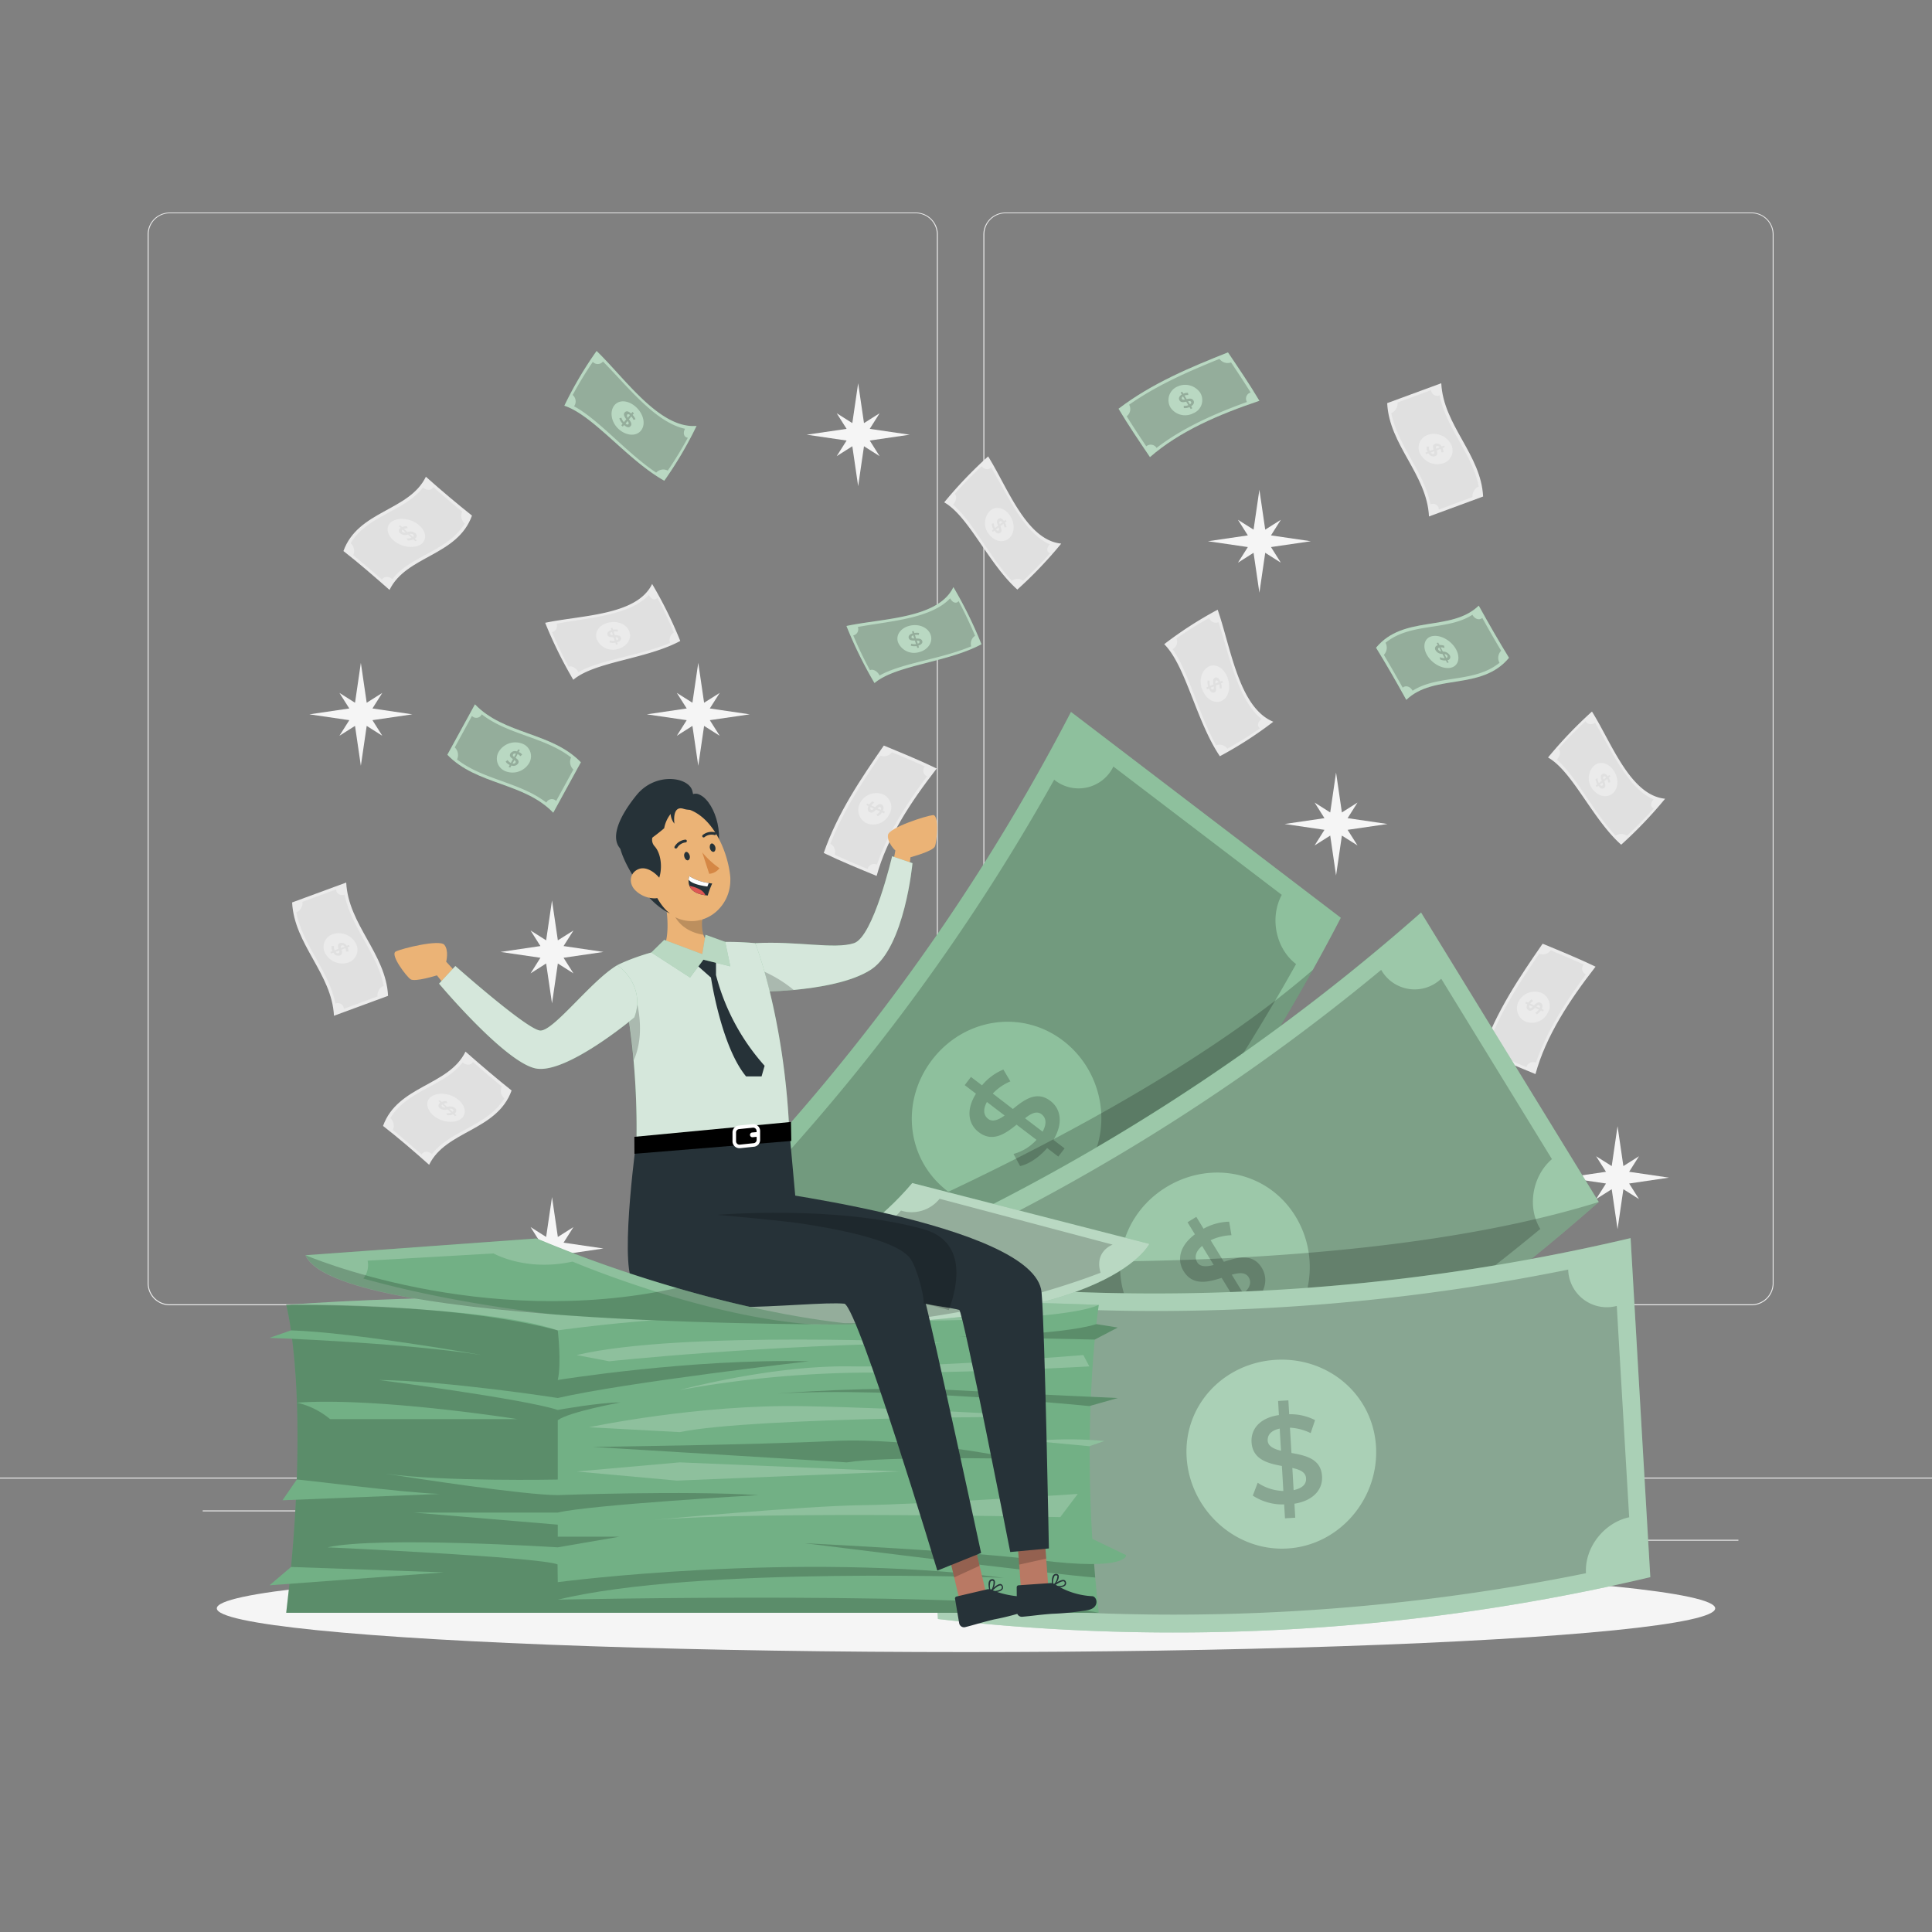 <svg xmlns="http://www.w3.org/2000/svg" viewBox="0 0 500 500"><rect x="0" y="0" width="500" height="500" fill="#808080" stroke="none"/><g id="freepik--background-complete--inject-63"><rect y="382.4" width="500" height="0.25" style="fill:#ebebeb"></rect><rect x="416.78" y="398.49" width="33.12" height="0.25" style="fill:#ebebeb"></rect><rect x="322.53" y="401.21" width="8.69" height="0.25" style="fill:#ebebeb"></rect><rect x="396.59" y="389.21" width="19.19" height="0.25" style="fill:#ebebeb"></rect><rect x="52.46" y="390.89" width="43.19" height="0.25" style="fill:#ebebeb"></rect><rect x="104.56" y="390.89" width="6.33" height="0.25" style="fill:#ebebeb"></rect><rect x="131.47" y="395.11" width="93.68" height="0.25" style="fill:#ebebeb"></rect><path d="M237,337.8H43.91a5.71,5.71,0,0,1-5.7-5.71V60.66A5.71,5.71,0,0,1,43.91,55H237a5.71,5.71,0,0,1,5.71,5.71V332.09A5.71,5.71,0,0,1,237,337.8ZM43.91,55.2a5.46,5.46,0,0,0-5.45,5.46V332.09a5.46,5.46,0,0,0,5.45,5.46H237a5.47,5.47,0,0,0,5.46-5.46V60.66A5.47,5.47,0,0,0,237,55.2Z" style="fill:#ebebeb"></path><path d="M453.31,337.8H260.21a5.72,5.72,0,0,1-5.71-5.71V60.66A5.72,5.72,0,0,1,260.21,55h193.1A5.71,5.71,0,0,1,459,60.66V332.09A5.71,5.71,0,0,1,453.31,337.8ZM260.21,55.2a5.47,5.47,0,0,0-5.46,5.46V332.09a5.47,5.47,0,0,0,5.46,5.46h193.1a5.47,5.47,0,0,0,5.46-5.46V60.66a5.47,5.47,0,0,0-5.46-5.46Z" style="fill:#ebebeb"></path><polygon points="225.09 114.01 235.42 112.5 225.09 110.99 227.64 106.95 223.6 109.5 222.09 99.18 220.58 109.5 216.54 106.95 219.1 110.99 208.77 112.5 219.1 114.01 216.54 118.05 220.58 115.49 222.09 125.82 223.6 115.49 227.64 118.05 225.09 114.01" style="fill:#f5f5f5"></polygon><polygon points="328.93 141.58 339.25 140.07 328.93 138.56 331.48 134.52 327.44 137.07 325.93 126.74 324.42 137.07 320.38 134.52 322.94 138.56 312.61 140.07 322.94 141.58 320.38 145.62 324.42 143.06 325.93 153.39 327.44 143.06 331.48 145.62 328.93 141.58" style="fill:#f5f5f5"></polygon><polygon points="183.7 186.38 194.03 184.87 183.7 183.35 186.26 179.32 182.22 181.87 180.71 171.54 179.2 181.87 175.16 179.32 177.72 183.35 167.39 184.87 177.72 186.38 175.16 190.42 179.2 187.86 180.71 198.19 182.22 187.86 186.26 190.42 183.7 186.38" style="fill:#f5f5f5"></polygon><polygon points="96.39 186.38 106.71 184.87 96.39 183.35 98.94 179.32 94.9 181.87 93.39 171.54 91.88 181.87 87.84 179.32 90.4 183.35 80.07 184.87 90.4 186.38 87.84 190.42 91.88 187.86 93.39 198.19 94.9 187.86 98.94 190.42 96.39 186.38" style="fill:#f5f5f5"></polygon><polygon points="145.85 247.87 156.18 246.36 145.85 244.84 148.41 240.81 144.37 243.36 142.86 233.03 141.34 243.36 137.31 240.81 139.86 244.84 129.53 246.36 139.86 247.87 137.31 251.91 141.34 249.35 142.86 259.68 144.37 249.35 148.41 251.91 145.85 247.87" style="fill:#f5f5f5"></polygon><polygon points="348.76 214.76 359.09 213.25 348.76 211.74 351.32 207.7 347.28 210.26 345.77 199.93 344.26 210.26 340.22 207.7 342.77 211.74 332.45 213.25 342.77 214.76 340.22 218.8 344.26 216.25 345.77 226.58 347.28 216.25 351.32 218.8 348.76 214.76" style="fill:#f5f5f5"></polygon><polygon points="421.62 306.29 431.94 304.77 421.62 303.26 424.17 299.23 420.13 301.78 418.62 291.45 417.11 301.78 413.07 299.23 415.63 303.26 405.3 304.77 415.63 306.29 413.07 310.32 417.11 307.77 418.62 318.1 420.13 307.77 424.17 310.32 421.62 306.29" style="fill:#f5f5f5"></polygon><polygon points="335.44 303.11 345.77 301.6 335.44 300.08 338 296.05 333.96 298.6 332.45 288.27 330.93 298.6 326.9 296.05 329.45 300.08 319.12 301.6 329.45 303.11 326.9 307.15 330.93 304.59 332.45 314.92 333.96 304.59 338 307.15 335.44 303.11" style="fill:#f5f5f5"></polygon><polygon points="145.85 324.63 156.18 323.11 145.85 321.6 148.41 317.56 144.37 320.12 142.86 309.79 141.34 320.12 137.31 317.56 139.86 321.6 129.53 323.11 139.86 324.63 137.31 328.66 141.34 326.11 142.86 336.44 144.37 326.11 148.41 328.66 145.85 324.63" style="fill:#f5f5f5"></polygon><polygon points="258.09 277.68 268.42 276.17 258.09 274.66 260.65 270.62 256.61 273.17 255.1 262.85 253.59 273.17 249.55 270.62 252.1 274.66 241.77 276.17 252.1 277.68 249.55 281.72 253.59 279.16 255.1 289.49 256.61 279.16 260.65 281.72 258.09 277.68" style="fill:#f5f5f5"></polygon><polygon points="199.49 388.91 209.82 387.4 199.49 385.89 202.04 381.85 198 384.4 196.49 374.08 194.98 384.4 190.94 381.85 193.5 385.89 183.17 387.4 193.5 388.91 190.94 392.95 194.98 390.39 196.49 400.72 198 390.39 202.04 392.95 199.49 388.91" style="fill:#f5f5f5"></polygon><polygon points="314.4 382.17 324.73 380.66 314.4 379.15 316.95 375.11 312.92 377.67 311.4 367.34 309.89 377.67 305.85 375.11 308.41 379.15 298.08 380.66 308.41 382.17 305.85 386.21 309.89 383.65 311.4 393.98 312.92 383.65 316.95 386.21 314.4 382.17" style="fill:#f5f5f5"></polygon><path d="M315.7,195.71c-6.14-9.09-8.77-23.35-14.4-29a100.64,100.64,0,0,1,13.83-8.92c3.45,9.93,5.5,25.34,14.4,29A100.64,100.64,0,0,1,315.7,195.71Z" style="fill:#ebebeb"></path><path d="M326.1,188.49c-.86-.57-.64-1.69.41-2.39-6.16-4.95-8.37-16.47-11.16-25.09a1.74,1.74,0,0,1-2.39-1.1,95.58,95.58,0,0,0-8.5,5.31,2.18,2.18,0,0,1-1,2.78c4.17,5.89,6.71,16.76,11.27,24.88a2.51,2.51,0,0,1,2.9.87h0a95.06,95.06,0,0,0,8.47-5.26Zm-15-10.09c-.91-2.43-.07-5.07,1.79-5.93s4,.57,4.85,3.06.19,5.07-1.66,5.89S312,180.85,311.13,178.4Z" style="fill:#e0e0e0;isolation:isolate"></path><path d="M176.05,165.88c-8.79,4.74-22.12,5.33-27.68,10.05a110.58,110.58,0,0,1-7.28-14.75c9.39-2,23.74-1.86,27.68-10.05A108.19,108.19,0,0,1,176.05,165.88Z" style="fill:#ebebeb"></path><path d="M170.11,154.71c-.58.77-1.61.4-2.18-.73-5,5.33-15.75,5.9-23.9,7.43a1.61,1.61,0,0,1-1.17,2.18c1.19,2.84,2.6,5.83,4.32,9,.77-.39,1.9.22,2.5,1.36,5.71-3.25,15.9-4.23,23.71-7.56a2.38,2.38,0,0,1,1-2.71h0c-1.18-2.83-2.57-5.81-4.27-9ZM159.79,168a4.54,4.54,0,0,1-5.35-2.58c-.67-2,.8-3.81,3.15-4.31s4.69.51,5.32,2.43S162.1,167.42,159.79,168Z" style="fill:#e0e0e0;isolation:isolate"></path><path d="M263.29,152.58c-7.47-6.65-12.59-19-18.93-22.57a109.38,109.38,0,0,1,11.37-11.89c5.09,8.14,9.88,21.67,18.92,22.56A109.56,109.56,0,0,1,263.29,152.58Z" style="fill:#ebebeb"></path><path d="M271.74,143.16c-.91-.28-.92-1.37-.05-2.29C265,138,260.75,128.09,256.52,121a1.6,1.6,0,0,1-2.45-.36c-2.26,2.1-4.59,4.44-7,7.16.63.59.44,1.86-.43,2.81,5,4.26,9.42,13.5,15.23,19.69a2.4,2.4,0,0,1,2.89,0h0c2.25-2.08,4.57-4.41,7-7.1Zm-16-5.16a4.53,4.53,0,0,1,.6-5.91c1.6-1.29,3.84-.55,5.13,1.49s1.12,4.58-.47,5.83S257.07,140,255.77,138Z" style="fill:#e0e0e0;isolation:isolate"></path><path d="M286.73,256.87c-3.41-9.39-2.05-22.66-5.9-28.85A110.28,110.28,0,0,1,296.48,223c.61,9.58-1.63,23.76,5.9,28.86A109.25,109.25,0,0,1,286.73,256.87Z" style="fill:#ebebeb"></path><path d="M298.64,252.62c-.67-.69-.15-1.64,1-2-4.54-5.72-3.53-16.45-3.85-24.73a1.61,1.61,0,0,1-2-1.48c-3,.77-6.15,1.72-9.57,2.95.27.82-.5,1.85-1.72,2.27,2.38,6.13,1.86,16.36,4,24.56a2.43,2.43,0,0,1,2.54,1.38v0c3-.76,6.13-1.7,9.54-2.92Zm-11.58-12.14a4.51,4.51,0,0,1,3.33-4.91c2-.38,3.64,1.34,3.8,3.74s-1.19,4.56-3.18,4.91S287.24,242.85,287.06,240.48Z" style="fill:#e0e0e0;isolation:isolate"></path><path d="M419.56,218.61c-7.47-6.65-12.59-19-18.93-22.57A110.34,110.34,0,0,1,412,184.15c5.1,8.14,9.89,21.67,18.93,22.56A109.56,109.56,0,0,1,419.56,218.61Z" style="fill:#ebebeb"></path><path d="M428,209.2c-.92-.29-.92-1.38-.05-2.3C421.24,204,417,194.12,412.79,187a1.6,1.6,0,0,1-2.45-.36c-2.26,2.1-4.59,4.44-7,7.16.63.59.44,1.86-.43,2.81,5,4.26,9.42,13.5,15.23,19.69a2.41,2.41,0,0,1,2.89,0h0c2.25-2.08,4.57-4.41,7-7.1ZM412,204a4.51,4.51,0,0,1,.6-5.9c1.59-1.3,3.84-.56,5.12,1.48s1.13,4.58-.46,5.83S413.34,206,412,204Z" style="fill:#e0e0e0;isolation:isolate"></path><g style="isolation:isolate"><path d="M413.64,203.37l-.43.33-.25-.39.42-.33a3.07,3.07,0,0,1-.44-1.43l.52-.09a2.68,2.68,0,0,0,.33,1.2l.75-.58c-.23-.62-.46-1.31.07-1.72.38-.3.95-.19,1.48.53l.43-.33.25.4-.42.32a3.26,3.26,0,0,1,.4,1.17l-.51.09a3.14,3.14,0,0,0-.3-.94l-.76.59c.24.62.49,1.31,0,1.71S414.18,204.09,413.64,203.37Zm1.36-1.65.68-.51c-.26-.32-.49-.36-.66-.23S414.89,201.39,415,201.72Zm-.3,1.58c.19-.14.14-.42,0-.76l-.67.52C414.32,203.38,414.54,203.43,414.7,203.3Z" style="fill:#e0e0e0"></path></g><path d="M242.42,198.89c-6.71,8.65-12.84,17.91-15.55,27.8-4.52-1.87-9.16-3.75-13.69-5.94,3.55-10.29,9.68-19.32,15.55-27.8C233.25,194.82,237.89,196.7,242.42,198.89Z" style="fill:#ebebeb"></path><path d="M230.83,194.67a2.61,2.61,0,0,1-3,.89c-4.84,7.07-9.68,14.53-12.94,22.8A2.35,2.35,0,0,1,216,221.2c2.83,1.3,5.69,2.51,8.52,3.69a1.79,1.79,0,0,1,2.45-1.14c2.75-8.05,7.58-15.65,12.94-22.84a1.63,1.63,0,0,1-.57-2.56h0c-2.84-1.3-5.69-2.51-8.52-3.69ZM230,211a4.56,4.56,0,0,1-5.71,2.06,3.81,3.81,0,0,1-1.58-5.46,4.72,4.72,0,0,1,5.86-2A3.64,3.64,0,0,1,230,211Z" style="fill:#e0e0e0;isolation:isolate"></path><g style="isolation:isolate"><path d="M228.47,209.84l.54.25-.23.4-.54-.25a2.72,2.72,0,0,1-1.08,1l-.37-.45a2.44,2.44,0,0,0,.93-.81l-1-.45c-.44.48-.95,1-1.62.68-.49-.23-.72-.8-.35-1.6l-.54-.25.23-.4.54.25a2.64,2.64,0,0,1,.88-.85l.37.42a2.64,2.64,0,0,0-.73.67l1,.45c.45-.48,1-1,1.65-.68C228.64,208.47,228.85,209,228.47,209.84Zm-2.3-.56-.86-.4c-.15.37-.06.6.15.7S225.92,209.53,226.17,209.28Zm1.65-.39c-.24-.11-.48.05-.73.31l.86.39C228.1,209.21,228,209,227.82,208.89Z" style="fill:#e0e0e0"></path></g><path d="M412.93,250.17c-6.72,8.65-12.84,17.91-15.55,27.8-4.52-1.87-9.16-3.75-13.69-5.94,3.55-10.29,9.68-19.32,15.54-27.8C403.76,246.1,408.4,248,412.93,250.17Z" style="fill:#ebebeb"></path><path d="M401.34,245.94a2.6,2.6,0,0,1-3,.9c-4.84,7.06-9.68,14.53-12.94,22.8a2.33,2.33,0,0,1,1.12,2.83c2.83,1.31,5.69,2.51,8.52,3.7a1.78,1.78,0,0,1,2.45-1.14c2.75-8,7.58-15.65,12.94-22.84a1.63,1.63,0,0,1-.57-2.56v0c-2.83-1.29-5.68-2.5-8.51-3.68Zm-.88,16.36a4.56,4.56,0,0,1-5.71,2.06,3.8,3.8,0,0,1-1.58-5.46A4.71,4.71,0,0,1,399,257,3.64,3.64,0,0,1,400.46,262.3Z" style="fill:#e0e0e0;isolation:isolate"></path><g style="isolation:isolate"><path d="M399,261.12l.54.25c-.08.13-.16.26-.23.4l-.54-.25a2.88,2.88,0,0,1-1.09,1l-.36-.45a2.53,2.53,0,0,0,.93-.81l-1-.45c-.44.48-.95,1-1.62.68-.49-.23-.72-.8-.35-1.6l-.54-.25c.07-.14.15-.27.23-.4l.54.25a2.67,2.67,0,0,1,.88-.86l.36.43a2.74,2.74,0,0,0-.72.67l1,.45c.45-.48,1-1,1.65-.68C399.15,259.75,399.35,260.31,399,261.12Zm-2.3-.56-.86-.4c-.15.37-.06.6.15.7S396.43,260.81,396.68,260.56Zm1.65-.39c-.24-.11-.48.05-.73.3l.85.4C398.61,260.49,398.54,260.26,398.33,260.17Z" style="fill:#e0e0e0"></path></g><path d="M369.82,133.66c-.53-10.91-10.29-18.42-10.82-29.33L373,99.18c.54,10.91,10.29,18.42,10.83,29.32Z" style="fill:#ebebeb"></path><path d="M381.09,128.65a2.7,2.7,0,0,1,1.61-2.75c-1.69-8.49-8.45-15.1-10.12-23.59a1.57,1.57,0,0,1-2.2-1.35l-8.7,3.21a2.7,2.7,0,0,1-1.6,2.75c1.67,8.49,8.43,15.11,10.12,23.6a1.56,1.56,0,0,1,2.19,1.34v0l8.69-3.21Zm-13.45-11a3.48,3.48,0,0,1,1.89-5.11,5,5,0,0,1,5.88,2.24,3.47,3.47,0,0,1-1.88,5.11A5,5,0,0,1,367.64,117.61Z" style="fill:#e0e0e0;isolation:isolate"></path><g style="isolation:isolate"><path d="M369.68,117.33l-.58.21-.22-.39.57-.22a2.09,2.09,0,0,1-.24-1.34l.64,0a1.89,1.89,0,0,0,.15,1.12l1-.38c-.16-.59-.29-1.24.42-1.5a1.45,1.45,0,0,1,1.68.72l.58-.21.23.4-.58.21a2.16,2.16,0,0,1,.24,1.1H373a2,2,0,0,0-.16-.89l-1,.39c.16.59.31,1.24-.41,1.5A1.44,1.44,0,0,1,369.68,117.33Zm2-1.21.91-.34c-.25-.32-.51-.4-.74-.32S371.59,115.81,371.66,116.12Zm-.69,1.34c.25-.09.25-.35.18-.67l-.91.33C370.49,117.46,370.75,117.54,371,117.46Z" style="fill:#e0e0e0"></path></g><path d="M86.43,262.88C85.89,252,76.14,244.46,75.6,233.55l14-5.15c.54,10.91,10.29,18.41,10.83,29.32Z" style="fill:#ebebeb"></path><path d="M97.7,257.87a2.7,2.7,0,0,1,1.6-2.75c-1.68-8.49-8.44-15.1-10.12-23.6a1.56,1.56,0,0,1-2.2-1.34l-8.7,3.21a2.7,2.7,0,0,1-1.6,2.75c1.68,8.49,8.44,15.11,10.12,23.6a1.56,1.56,0,0,1,2.2,1.34v0l8.7-3.21Zm-13.46-11a3.48,3.48,0,0,1,1.89-5.11A5,5,0,0,1,92,244a3.47,3.47,0,0,1-1.88,5.11A5,5,0,0,1,84.24,246.83Z" style="fill:#e0e0e0;isolation:isolate"></path><g style="isolation:isolate"><path d="M86.28,246.55l-.58.21-.22-.4.57-.21a2.15,2.15,0,0,1-.23-1.34l.64,0a1.81,1.81,0,0,0,.15,1.12l1-.38c-.17-.59-.3-1.24.42-1.5a1.44,1.44,0,0,1,1.68.72l.58-.21.22.4-.57.21a2,2,0,0,1,.23,1.1h-.63a2,2,0,0,0-.16-.89l-1,.39c.17.58.31,1.24-.4,1.5A1.45,1.45,0,0,1,86.28,246.55Zm2-1.21.92-.34a.67.67,0,0,0-.75-.32C88.19,244.77,88.19,245,88.26,245.34Zm-.69,1.34c.26-.09.26-.35.18-.68l-.91.34C87.1,246.68,87.35,246.76,87.57,246.68Z" style="fill:#e0e0e0"></path></g><path d="M122.15,133.44c-3.81,10.52-17,10.31-21.34,19.23-4.06-3.57-8-7-11.93-10.06,3.8-10.52,17-10.31,21.34-19.23C114.27,127,118.27,130.35,122.15,133.44Z" style="fill:#ebebeb"></path><path d="M112.16,126.05c-.51.94-1.77.93-2.69.11-4.74,6.18-14.36,7.2-18.72,14.42a2.65,2.65,0,0,1,.65,3.09q3.67,3,7.46,6.34c.51-.93,1.77-.93,2.68-.11,4.74-6.18,14.36-7.2,18.73-14.42a2.63,2.63,0,0,1-.65-3.08s0,0,0,0q-3.69-3-7.47-6.34Zm-3.55,15c-1.92,1-5,.44-6.85-1.27s-2-4,0-5,5-.44,6.86,1.28S110.52,140.06,108.61,141.07Z" style="fill:#e0e0e0;isolation:isolate"></path><g style="isolation:isolate"><path d="M107.36,139.4c.18.16.35.31.51.47l-.37.2-.51-.46a3,3,0,0,1-1.49.24l-.26-.53a2.58,2.58,0,0,0,1.26-.17l-.91-.83a2,2,0,0,1-2-.28.81.81,0,0,1,.11-1.42l-.52-.47.37-.2.51.46a2.75,2.75,0,0,1,1.21-.23l.27.52a2.89,2.89,0,0,0-1,.16l.93.85a1.93,1.93,0,0,1,2,.27A.82.82,0,0,1,107.36,139.4ZM105,137.82l-.82-.75a.37.37,0,0,0,0,.63A1,1,0,0,0,105,137.82Zm1.9.51a1,1,0,0,0-.88-.12l.81.74C107.15,138.73,107.14,138.51,106.94,138.33Z" style="fill:#e0e0e0"></path></g><path d="M132.4,282.22c-3.8,10.52-17,10.31-21.34,19.23-4-3.57-8-7-11.93-10.06,3.81-10.52,17-10.31,21.34-19.23C124.53,275.73,128.52,279.13,132.4,282.22Z" style="fill:#ebebeb"></path><path d="M122.41,274.83c-.51.93-1.76.93-2.68.11-4.74,6.18-14.36,7.2-18.73,14.42a2.64,2.64,0,0,1,.66,3.09c2.45,2,4.94,4.14,7.46,6.34.5-.93,1.76-.93,2.68-.11,4.73-6.18,14.36-7.21,18.72-14.42a2.63,2.63,0,0,1-.65-3.08v0q-3.67-3-7.46-6.34Zm-3.55,15c-1.91,1-5,.44-6.84-1.27s-2-4,0-5,5-.44,6.85,1.28S120.77,288.84,118.86,289.85Z" style="fill:#e0e0e0;isolation:isolate"></path><g style="isolation:isolate"><path d="M117.62,288.18l.51.47c-.13.06-.25.13-.37.2l-.51-.47a3,3,0,0,1-1.5.25c-.08-.18-.17-.35-.25-.53a2.6,2.6,0,0,0,1.26-.17l-.92-.83a2,2,0,0,1-2-.29.81.81,0,0,1,.11-1.41l-.51-.47.37-.2.51.46a2.86,2.86,0,0,1,1.2-.24c.09.18.19.35.28.52a2.84,2.84,0,0,0-1,.17l.92.84a2,2,0,0,1,2,.28A.82.82,0,0,1,117.62,288.18Zm-2.33-1.59-.81-.74c-.28.22-.25.44,0,.63A1,1,0,0,0,115.29,286.59Zm1.9.52a.94.94,0,0,0-.88-.12l.81.74C117.4,287.51,117.39,287.29,117.19,287.11Z" style="fill:#e0e0e0"></path></g><path d="M312.86,178.2l-.5.21c-.05-.16-.11-.32-.17-.49l.49-.21a3.49,3.49,0,0,1-.15-1.61l.54.07a3.09,3.09,0,0,0,.09,1.33l.87-.38c-.11-.71-.2-1.49.42-1.75.45-.2,1,.08,1.38,1l.49-.22.18.49-.49.21a3.51,3.51,0,0,1,.16,1.33l-.53-.06a3.32,3.32,0,0,0-.11-1.06l-.88.38c.11.71.22,1.5-.39,1.76C313.81,179.38,313.26,179.1,312.86,178.2Zm1.71-1.3.78-.34c-.2-.4-.42-.52-.61-.43S314.52,176.52,314.57,176.9Zm-.63,1.54c.22-.09.23-.4.17-.79l-.77.34C313.54,178.4,313.76,178.52,313.94,178.44Z" style="fill:#e0e0e0"></path><path d="M159.71,166.23c.06.16.11.34.17.51l-.46.1c-.06-.17-.11-.34-.16-.51a3,3,0,0,1-1.5-.08c0-.17.07-.34.1-.52a2.63,2.63,0,0,0,1.24.11c-.1-.3-.2-.61-.29-.91-.67,0-1.39,0-1.6-.65-.14-.47.15-1,1-1.21-.05-.17-.11-.34-.16-.52l.46-.1c0,.17.11.34.16.51a3.16,3.16,0,0,1,1.23,0c0,.17,0,.34-.08.51a3,3,0,0,0-1,0c.09.31.19.61.29.92.66,0,1.4,0,1.59.62C160.87,165.46,160.57,166,159.71,166.23Zm-1.08-1.85c-.08-.27-.17-.55-.25-.81-.39.13-.51.33-.44.53S158.28,164.37,158.63,164.38Zm1.39.82c-.07-.23-.36-.27-.72-.28.09.27.17.54.26.81C160,165.59,160.08,165.39,160,165.2Z" style="fill:#e0e0e0"></path><path d="M257.37,137.34l-.43.33-.25-.39.42-.33a3.07,3.07,0,0,1-.44-1.43l.52-.09a2.68,2.68,0,0,0,.33,1.2l.76-.58c-.24-.62-.47-1.31.06-1.72s1-.19,1.48.53l.43-.33.25.4-.42.32a3.26,3.26,0,0,1,.4,1.17l-.51.09a3.14,3.14,0,0,0-.3-.94l-.76.59c.24.62.49,1.31,0,1.71S257.91,138.06,257.37,137.34Zm1.36-1.65.68-.51c-.26-.32-.49-.36-.66-.24S258.62,135.36,258.73,135.69Zm-.29,1.58c.18-.14.13-.42,0-.76l-.67.51C258.05,137.35,258.27,137.4,258.44,137.27Z" style="fill:#e0e0e0"></path><path d="M288.77,240.66l-.53.09c0-.16,0-.32,0-.47l.53-.09a3.09,3.09,0,0,1,.3-1.47l.5.18a2.62,2.62,0,0,0-.29,1.2l.95-.15c.08-.66.21-1.37.87-1.48.48-.08.92.28,1.05,1.17l.53-.08,0,.47-.52.08a3.16,3.16,0,0,1-.2,1.22l-.5-.16a2.93,2.93,0,0,0,.19-1l-.95.16c-.09.66-.19,1.38-.85,1.49C289.36,241.91,288.91,241.55,288.77,240.66Zm2-.8.84-.14c-.08-.4-.26-.54-.47-.51S290.82,239.51,290.76,239.86Zm-1,1.25c.23,0,.32-.31.38-.67l-.84.13C289.37,241,289.54,241.14,289.74,241.11Z" style="fill:#e0e0e0"></path></g><g id="freepik--Shadow--inject-63"><ellipse id="freepik--path--inject-63" cx="250" cy="416.24" rx="193.89" ry="11.32" style="fill:#f5f5f5"></ellipse></g><g id="freepik--banknotes-2--inject-63"><path d="M171.92,124.41c-9.57-5.36-18.33-16.92-25.87-19.41a98.53,98.53,0,0,1,8.35-14.17c7.54,7.31,16.3,20.16,25.87,19.4A100.19,100.19,0,0,1,171.92,124.41Z" style="fill:#72B085"></path><path d="M171.92,124.41c-9.57-5.36-18.33-16.92-25.87-19.41a98.53,98.53,0,0,1,8.35-14.17c7.54,7.31,16.3,20.16,25.87,19.4A100.19,100.19,0,0,1,171.92,124.41Z" style="fill:#fff;opacity:0.5;isolation:isolate"></path><path d="M178,113.29c-1-.12-1.33-1.22-.71-2.32-7.72-1.66-14.88-11-21.24-17.41a1.73,1.73,0,0,1-2.63.09,97.69,97.69,0,0,0-5.21,8.57,2.18,2.18,0,0,1,.36,2.93c6.37,3.4,13.52,12,21.25,17.17a2.5,2.5,0,0,1,3-.53h0a97.72,97.72,0,0,0,5.2-8.51ZM160.06,111c-1.9-1.77-2.34-4.5-1.06-6.1s3.81-1.28,5.71.55,2.44,4.44,1.16,6S162,112.79,160.06,111Z" style="opacity:0.2;isolation:isolate"></path><g style="opacity:0.2;isolation:isolate"><path d="M161.51,110l-.34.41-.38-.35c.12-.14.23-.28.35-.41a3.49,3.49,0,0,1-.86-1.38l.52-.18a3,3,0,0,0,.67,1.16l.61-.74c-.42-.58-.85-1.24-.42-1.75s.93-.37,1.68.26c.12-.13.23-.27.35-.41l.37.36-.34.41a3.49,3.49,0,0,1,.74,1.1l-.5.2a3.35,3.35,0,0,0-.57-.91l-.62.74c.42.58.87,1.24.44,1.75S162.28,110.66,161.51,110Zm1-1.93.54-.65c-.35-.27-.6-.27-.73-.11S162.25,107.79,162.46,108.11Zm.14,1.66c.15-.18,0-.45-.21-.78l-.54.65C162.22,109.92,162.46,109.93,162.6,109.77Z"></path></g><path d="M254,166.73c-8.8,4.74-22.12,5.34-27.68,10.05A108.73,108.73,0,0,1,219.06,162c9.39-2,23.74-1.87,27.68-10.06A109.37,109.37,0,0,1,254,166.73Z" style="fill:#72B085"></path><path d="M254,166.73c-8.8,4.74-22.12,5.34-27.68,10.05A108.73,108.73,0,0,1,219.06,162c9.39-2,23.74-1.87,27.68-10.06A109.37,109.37,0,0,1,254,166.73Z" style="fill:#fff;opacity:0.5;isolation:isolate"></path><path d="M248.07,155.57c-.58.76-1.6.39-2.17-.73-5,5.32-15.76,5.9-23.9,7.42a1.62,1.62,0,0,1-1.18,2.19c1.2,2.84,2.6,5.82,4.32,9,.78-.39,1.91.22,2.5,1.37,5.72-3.25,15.91-4.23,23.71-7.56a2.43,2.43,0,0,1,1-2.72h0c-1.19-2.83-2.58-5.8-4.28-9ZM237.75,168.8a4.5,4.5,0,0,1-5.34-2.58c-.67-1.94.79-3.8,3.15-4.31s4.68.52,5.31,2.44S240.07,168.27,237.75,168.8Z" style="opacity:0.2;isolation:isolate"></path><g style="opacity:0.2;isolation:isolate"><path d="M237.68,167.08c.06.17.11.34.16.51l-.46.11c0-.17-.11-.34-.16-.51a3.15,3.15,0,0,1-1.5-.08c0-.18.07-.35.11-.52a2.48,2.48,0,0,0,1.23.1c-.09-.3-.19-.6-.29-.91-.66,0-1.39,0-1.59-.65-.15-.46.14-.95,1-1.21-.06-.17-.11-.34-.17-.51l.47-.1c0,.17.1.34.16.51a3,3,0,0,1,1.23,0l-.09.51a3,3,0,0,0-1,0c.1.3.2.61.29.92.67,0,1.4,0,1.6.62C238.84,166.31,238.54,166.81,237.68,167.08Zm-1.08-1.85c-.09-.27-.17-.54-.26-.81-.38.14-.5.34-.44.54S236.25,165.22,236.6,165.23Zm1.38.82c-.07-.22-.35-.27-.71-.27.08.27.17.54.25.8C237.92,166.44,238,166.25,238,166.05Z"></path></g><path d="M325.93,103.72c-10.38,3.5-20.59,7.83-28.32,14.58-2.74-4.06-5.56-8.19-8.13-12.52C298.13,99.17,308.22,95,317.8,91.2,320.54,95.26,323.36,99.39,325.93,103.72Z" style="fill:#72B085"></path><path d="M325.93,103.72c-10.38,3.5-20.59,7.83-28.32,14.58-2.74-4.06-5.56-8.19-8.13-12.52C298.13,99.17,308.22,95,317.8,91.2,320.54,95.26,323.36,99.39,325.93,103.72Z" style="fill:#fff;opacity:0.5;isolation:isolate"></path><path d="M318.6,93.79a2.6,2.6,0,0,1-3-.91c-7.94,3.21-16.1,6.76-23.38,11.85a2.35,2.35,0,0,1-.63,3c1.64,2.65,3.35,5.23,5.06,7.78a1.78,1.78,0,0,1,2.67.41c6.74-5.2,15-8.86,23.4-11.89a1.63,1.63,0,0,1,.95-2.45h0c-1.64-2.64-3.36-5.22-5.06-7.77Zm-9.76,13.15a4.56,4.56,0,0,1-5.9-1.44,3.8,3.8,0,0,1,1.7-5.42,4.71,4.71,0,0,1,6,1.61A3.65,3.65,0,0,1,308.84,106.94Z" style="opacity:0.2;isolation:isolate"></path><g style="opacity:0.2;isolation:isolate"><path d="M308.26,105.14l.31.51-.42.2-.31-.5a2.82,2.82,0,0,1-1.47.25c0-.19,0-.39-.05-.58a2.41,2.41,0,0,0,1.22-.16c-.18-.31-.37-.61-.56-.91-.64.16-1.34.3-1.72-.33-.29-.46-.16-1.06.59-1.52l-.32-.52.42-.2.31.5a2.74,2.74,0,0,1,1.2-.22c0,.18.05.37.08.56a2.73,2.73,0,0,0-1,.15l.56.92c.64-.15,1.36-.29,1.75.34C309.15,104.09,309,104.67,308.26,105.14Zm-1.61-1.74-.5-.81c-.33.23-.38.47-.26.67S306.3,103.47,306.65,103.4Zm1.59.58c-.14-.22-.43-.21-.78-.14l.49.8C308.29,104.41,308.36,104.18,308.24,104Z"></path></g><path d="M143.18,210.33c-7.56-7.88-19.85-7.14-27.41-15q3.57-6.52,7.15-13.05c7.56,7.88,19.85,7.15,27.41,15Q146.76,203.81,143.18,210.33Z" style="fill:#72B085"></path><path d="M143.18,210.33c-7.56-7.88-19.85-7.14-27.41-15q3.57-6.52,7.15-13.05c7.56,7.88,19.85,7.15,27.41,15Q146.76,203.81,143.18,210.33Z" style="fill:#fff;opacity:0.5;isolation:isolate"></path><path d="M148.4,199.16a2.69,2.69,0,0,1-.6-3.13c-6.84-5.3-16.28-5.85-23.12-11.16a1.56,1.56,0,0,1-2.54.42l-4.45,8.14a2.69,2.69,0,0,1,.59,3.12c6.84,5.31,16.28,5.86,23.12,11.17a1.56,1.56,0,0,1,2.54-.43h0l4.45-8.13Zm-17.4.5a3.49,3.49,0,0,1-1.93-5.1A5,5,0,0,1,135,192.4a3.47,3.47,0,0,1,1.94,5.08A5,5,0,0,1,131,199.66Z" style="opacity:0.2;isolation:isolate"></path><g style="opacity:0.2;isolation:isolate"><path d="M132.35,198.11c-.09.18-.19.36-.29.54l-.43-.16.29-.53a2.16,2.16,0,0,1-1.06-.86l.5-.4a1.9,1.9,0,0,0,.85.74c.17-.32.35-.64.53-1-.51-.34-1-.74-.67-1.41a1.43,1.43,0,0,1,1.74-.55l.3-.55.43.16-.3.53a2.05,2.05,0,0,1,.9.68l-.48.4a2.09,2.09,0,0,0-.7-.56l-.53,1c.51.34,1,.74.68,1.41A1.46,1.46,0,0,1,132.35,198.11Zm.7-2.21.47-.86c-.4-.08-.65,0-.76.25S132.8,195.7,133.05,195.9Zm.37,1.46c.13-.24,0-.43-.31-.63l-.47.85C133.05,197.67,133.3,197.56,133.42,197.36Z"></path></g><path d="M390.53,170.24c-7.14,8.62-19.44,4-26.58,10.89-2.61-4.73-5.22-9.28-7.83-13.5,7.14-8.62,19.44-4,26.58-10.89C385.31,161.47,387.92,166,390.53,170.24Z" style="fill:#72B085"></path><path d="M390.53,170.24c-7.14,8.62-19.44,4-26.58,10.89-2.61-4.73-5.22-9.28-7.83-13.5,7.14-8.62,19.44-4,26.58-10.89C385.31,161.47,387.92,166,390.53,170.24Z" style="fill:#fff;opacity:0.5;isolation:isolate"></path><path d="M383.62,159.91c-.79.71-2,.28-2.56-.81-6.55,4.22-15.95,1.93-22.49,7.25a2.66,2.66,0,0,1-.43,3.13c1.62,2.73,3.25,5.57,4.88,8.49.79-.71,2-.28,2.56.8,6.54-4.22,15.94-1.93,22.49-7.24a2.63,2.63,0,0,1,.43-3.12l0,0c-1.63-2.72-3.26-5.57-4.88-8.49Zm-8.41,12.94c-2.14.29-4.81-1.26-6-3.51s-.48-4.44,1.65-4.74,4.82,1.27,6,3.52S377.35,172.55,375.21,172.85Z" style="opacity:0.2;isolation:isolate"></path><g style="opacity:0.2;isolation:isolate"><path d="M374.6,170.86l.32.61-.41.06-.33-.61a2.92,2.92,0,0,1-1.49-.27l-.06-.59a2.58,2.58,0,0,0,1.24.27l-.57-1.09a2,2,0,0,1-1.76-.94.81.81,0,0,1,.58-1.29l-.33-.62.42-.06.32.61a2.86,2.86,0,0,1,1.22.18c0,.2.05.39.08.58a2.68,2.68,0,0,0-1-.17l.59,1.1a2,2,0,0,1,1.76.93A.82.82,0,0,1,374.6,170.86ZM373,168.58l-.52-1c-.33.12-.38.34-.25.58A.93.93,0,0,0,373,168.58Zm1.62,1.12a1,1,0,0,0-.79-.41l.51,1C374.63,170.15,374.69,169.94,374.57,169.7Z"></path></g></g><g id="freepik--banknotes-1--inject-63"><path d="M347,237.52A537.08,537.08,0,0,1,235.08,384.4l-69.91-53.28a536.88,536.88,0,0,0,112-146.88Z" style="fill:#72B085"></path><path d="M347,237.52q-3.52,6.81-7.26,13.5A536.65,536.65,0,0,1,235.08,384.4l-69.91-53.28a536.88,536.88,0,0,0,112-146.88Z" style="fill:#fff;opacity:0.2;isolation:isolate"></path><path d="M288.1,198.47a10,10,0,0,1-15.28,3.32A537,537,0,0,1,180.88,322.4a9.94,9.94,0,0,1,.85,15.6l43.57,33.21a14.51,14.51,0,0,1,18.18-1.1A536.71,536.71,0,0,0,335.42,249.5c-5.25-4-6.86-11.94-3.75-17.82l.05-.09-43.58-33.21Zm-8,105.53c-8.23,10.77-24.08,12.5-34.81,4.32s-12.33-23.2-4.09-34,23.17-13.2,33.92-5S288.39,293.23,280.14,304Z" style="opacity:0.2;isolation:isolate"></path><g style="opacity:0.2;isolation:isolate"><path d="M272.62,295l2.89,2.2-1.62,2.12L271,297.11c-2.09,2.42-4.82,4.22-7,4.66l-1.7-3.13a12.37,12.37,0,0,0,5.95-3.65l-5.16-3.93c-2.88,2.34-6.21,4.68-9.79,1.94-2.63-2-3.42-5.63-.72-9.95l-2.91-2.22c.54-.7,1.08-1.41,1.61-2.12l2.86,2.18a14.29,14.29,0,0,1,5.53-4.09l1.81,3.06a13.44,13.44,0,0,0-4.55,3.15l5.2,4c2.88-2.35,6.12-4.83,9.7-2.1C274.45,286.88,275.29,290.58,272.62,295ZM260,288.69l-4.59-3.5c-1.12,2.05-.8,3.53.34,4.39S258.39,289.85,260,288.69Zm9.6-.29c-1.26-1-2.71-.27-4.33,1l4.56,3.48C271,290.72,270.69,289.25,269.58,288.4Z"></path></g><path d="M339.77,251A536.65,536.65,0,0,1,235.08,384.4s-29.62-45.19-41.91-53.59C193.17,330.81,288.59,295.4,339.77,251Z" style="opacity:0.2;isolation:isolate"></path><path d="M413.76,311.07a537.21,537.21,0,0,1-157.42,96.57l-46-74.92a537,537,0,0,0,157.41-96.57Q390.77,273.62,413.76,311.07Z" style="fill:#72B085"></path><path d="M413.76,311.07a537.21,537.21,0,0,1-157.42,96.57l-19.87-32.38h0q-13-21.25-26.09-42.53a537,537,0,0,0,157.41-96.57Q390.77,273.62,413.76,311.07Z" style="fill:#fff;opacity:0.3;isolation:isolate"></path><path d="M372.89,253.38A9.94,9.94,0,0,1,357.45,251a537.25,537.25,0,0,1-129.28,79.3,9.93,9.93,0,0,1-4.84,14.85L252,391.81a14.51,14.51,0,0,1,17.35,5.54,536.61,536.61,0,0,0,129.28-79.3c-3.46-5.62-2.09-13.61,2.93-18l.08-.07L373,253.31Zm-45.5,95.54c-11.57,7.08-27,3-34-8.53s-3.12-26.09,8.45-33.16,26.37-4,33.44,7.57S339,341.86,327.39,348.92Z" style="opacity:0.2;isolation:isolate"></path><g style="opacity:0.2;isolation:isolate"><path d="M323.63,337.79l1.9,3.1-2.28,1.39c-.62-1-1.25-2-1.88-3.06-2.82,1.49-6,2.19-8.23,1.81-.15-1.18-.3-2.36-.46-3.54a12.36,12.36,0,0,0,6.86-1.26q-1.69-2.76-3.38-5.52c-3.54,1.14-7.48,2.11-9.84-1.73-1.73-2.82-1.16-6.49,2.92-9.54l-1.91-3.12,2.27-1.4,1.88,3.07a14.32,14.32,0,0,1,6.63-1.82c.2,1.17.39,2.34.59,3.5a13.79,13.79,0,0,0-5.39,1.3l3.42,5.58c3.54-1.15,7.45-2.29,9.8,1.54C328.26,330.91,327.7,334.66,323.63,337.79Zm-9.52-10.42q-1.51-2.46-3-4.92c-1.79,1.51-2,3-1.27,4.22S312.21,327.88,314.11,327.37Zm9.05,3.2c-.83-1.36-2.43-1.23-4.38-.68l3,4.89C323.62,333.23,323.89,331.75,323.16,330.57Z"></path></g><path d="M413.76,311.07a537.21,537.21,0,0,1-157.42,96.57l-19.87-32.38h0L233,325.09S343.3,333.05,413.76,311.07Z" style="opacity:0.2;isolation:isolate"></path><path d="M427.1,408.17A537.32,537.32,0,0,1,242.74,419q-2.56-43.87-5.14-87.75A536.81,536.81,0,0,0,422,320.42Q424.53,364.3,427.1,408.17Z" style="fill:#72B085"></path><path d="M427.1,408.17A537.32,537.32,0,0,1,242.74,419q-2.56-43.87-5.14-87.75A536.81,536.81,0,0,0,422,320.42Q424.53,364.3,427.1,408.17Z" style="fill:#fff;opacity:0.4;isolation:isolate"></path><path d="M418.32,338a10,10,0,0,1-12.47-9.43,536.79,536.79,0,0,1-151.4,8.85,9.94,9.94,0,0,1-11.28,10.81q1.61,27.35,3.2,54.7A14.49,14.49,0,0,1,259.05,416a536.79,536.79,0,0,0,151.4-8.85c-.39-6.59,4.59-13,11.08-14.46l.1,0L418.42,338ZM333.1,400.75c-13.54.77-25.18-10.12-26-23.59s9.57-24.47,23.11-25.24,25.11,9,25.9,22.47S346.63,400,333.1,400.75Z" style="opacity:0.2;isolation:isolate"></path><g style="opacity:0.2;isolation:isolate"><path d="M335,389.16l.21,3.62-2.66.16-.21-3.59a14.14,14.14,0,0,1-8.12-2.29c.43-1.11.85-2.22,1.27-3.33a12.47,12.47,0,0,0,6.64,2.13q-.18-3.24-.38-6.47c-3.65-.67-7.59-1.67-7.85-6.17-.19-3.3,2.05-6.26,7.08-7l-.21-3.65,2.66-.16.21,3.59a14,14,0,0,1,6.7,1.53l-1.14,3.36a13.65,13.65,0,0,0-5.36-1.4l.39,6.54c3.65.65,7.64,1.49,7.91,6C342.37,385.28,340.11,388.33,335,389.16Zm-3.47-13.69q-.18-2.87-.34-5.75c-2.29.48-3.19,1.69-3.11,3.12S329.65,375,331.57,375.47Zm6.47,7.1c-.09-1.58-1.56-2.23-3.54-2.66l.33,5.73C337.18,385.13,338.12,384,338,382.57Z"></path></g></g><g id="freepik--Character--inject-63"><path d="M283.44,408.26q.39,4.49.93,9.13H74.07c6.58-55.59,0-79.69,0-79.69,70.28-5.29,210.3,0,210.3,0s-4.23,26.78-1.38,65.13Q283.19,405.5,283.44,408.26Z" style="fill:#72B085"></path><path d="M284.37,337.7c-9.21,4.3-54.26,4.91-80.18,3.3s-59.84,3.3-59.84,3.3c-19.64-6.78-70.28-6.6-70.28-6.6C144.35,332.41,284.37,337.7,284.37,337.7Z" style="fill:#fff;opacity:0.2;isolation:isolate"></path><path d="M74.07,417.39c6.58-55.59,0-79.69,0-79.69s41.69-.91,70.28,6.6c0,0,1,8.48,0,12.84,0,0,34.39-5.58,65-4.84,0,0-47.38,5.45-65,9.5,0,0-28.34-4.42-46.27-4.66,0,0,37.28,4.85,46.27,7.75,0,0,10.66-1.94,16.24-1.94,0,0-13.35,2.43-16.24,4.6v15.36s-29.76.59-44.69-1.54c7.09,1.11,36,5.56,44.69,5.56,0,0,32.84-1.21,51.91,0,0,0-43.45,2.5-51.91,4.52h-37.3l37.3,3.13v3.11h16l-16,2.76s-46.27-2.94-59.58,0c0,0,54.61,2.48,59.52,4.41l.06,4.6s61.24-8.09,115.4-1.13c0,0-79.09-3.14-115.4,5.66,0,0,113.61-2.47,140,3.4Z" style="opacity:0.2;isolation:isolate"></path><path d="M75.3,344.3l-5.55,1.94s33.43,1.15,55,4.45C124.73,350.69,91.5,344.78,75.3,344.3Z" style="fill:#72B085"></path><path d="M149.22,350.69l8.46,1.61s39.39-4.28,85.95-4.8C243.63,347.5,176.38,344.24,149.22,350.69Z" style="fill:#fff;opacity:0.2;isolation:isolate"></path><path d="M175.91,359.74s23.62-6.44,44.33-6.12,60.13-2.93,60.13-2.93l1.55,2.93s-30.91,1.81-56.42,1.6A280.15,280.15,0,0,0,175.91,359.74Z" style="fill:#fff;opacity:0.2;isolation:isolate"></path><path d="M152.47,369.37s28.16-6,55.77-5.45,62.38,2.71,62.38,2.71-75.46,0-94.71,4Z" style="fill:#fff;opacity:0.2;isolation:isolate"></path><path d="M201.18,360.65s24.25-2,45.18-.91,42.91,2.07,42.91,2.07l-7.35,2.08S231.53,358.84,201.18,360.65Z" style="fill:#72B085"></path><path d="M201.18,360.65s24.25-2,45.18-.91,42.91,2.07,42.91,2.07l-7.35,2.08S231.53,358.84,201.18,360.65Z" style="opacity:0.2;isolation:isolate"></path><path d="M153.38,374.46s42-.52,62.23-1.53,47.36,4.6,47.36,4.6-33.47-.71-43.83.93Z" style="opacity:0.2;isolation:isolate"></path><polygon points="149.22 380.82 175.91 378.46 232.77 380.82 175.18 383.18 149.22 380.82" style="fill:#fff;opacity:0.2;isolation:isolate"></polygon><path d="M169.18,393.35s38.81-3.62,53.93-3.81,55.81-2.91,55.81-2.91l-4.52,6S197.89,391,169.18,393.35Z" style="fill:#fff;opacity:0.2;isolation:isolate"></path><path d="M267.59,372.93l14.33,1.35,3.9-1.35A97.9,97.9,0,0,0,267.59,372.93Z" style="fill:#72B085"></path><path d="M283.73,342.68l5.54.89-5.95,3.11-35-.74S274.56,345.59,283.73,342.68Z" style="fill:#72B085"></path><path d="M267.59,372.93l14.33,1.35,3.9-1.35A97.9,97.9,0,0,0,267.59,372.93Z" style="fill:#fff;opacity:0.2;isolation:isolate"></path><path d="M283.73,342.68l5.54.89-5.95,3.11-35-.74S274.56,345.59,283.73,342.68Z" style="opacity:0.2;isolation:isolate"></path><path d="M283.44,408.26c-9.4-.61-75.27-8.89-75.27-8.89,4.39-.51,61.89,2.89,74.82,3.46Q283.19,405.5,283.44,408.26Z" style="opacity:0.2;isolation:isolate"></path><path d="M184.26,398.24s61.59-.16,79.21,1.11,19.2-1.11,19.2-1.11l8.78,4.23s.45,4.2-22.66,1.27S184.26,398.24,184.26,398.24Z" style="fill:#72B085"></path><path d="M133.94,367.27s-36.07-5.72-57.1-4.26a20.43,20.43,0,0,1,8.59,4.26Z" style="fill:#72B085"></path><path d="M76.8,382.91c.82-.09,27,3.36,37,3.72l-40.7,1.64Z" style="fill:#72B085"></path><polygon points="75.32 405.53 114.86 406.93 69.75 410.27 75.32 405.53" style="fill:#72B085"></polygon><path d="M147.36,335s56.16,9.6,88.73-28.83l61.36,15.75s-11.29,23.42-96.09,20.31S147.36,335,147.36,335Z" style="fill:#72B085"></path><path d="M147.36,335s56.16,9.6,88.73-28.83l61.36,15.75s-11.29,23.42-96.09,20.31S147.36,335,147.36,335Z" style="fill:#fff;opacity:0.5;isolation:isolate"></path><path d="M179.43,337.07s34.33-1.81,53.74-23.77a9.3,9.3,0,0,0,10-3.06l44.79,11.87s-4.82,1.69-3.13,7.27C284.79,329.38,226,353.2,179.43,337.07Z" style="opacity:0.2;isolation:isolate"></path><g id="freepik--group--inject-63"><path d="M230.67,225.69l1.05-5.57s-2.17-2.06-1.92-4,9.91-5,11.62-5.17,1.06,6.83.54,8.1-6.32,2.8-6.32,2.8l-.73,5.87Z" style="fill:#ebb376"></path><path d="M119.3,253.07l-3.83-4.18s.75-2.89-.47-4.37-11.07.95-12.59,1.74,2.7,6.36,3.82,7.16,6.84-1,6.84-1l3.72,4.61Z" style="fill:#ebb376"></path><path d="M195.47,244.09c10.77-.6,20.53,1.65,25.54,0s9.87-22.49,9.87-22.49l5.27,1.78s-2,21.69-10.66,27.5-28.73,5.76-28.73,5.76Z" style="fill:#72B085"></path><path d="M236.15,223.38s-2,21.69-10.66,27.5c-5,3.3-13.57,4.71-20.08,5.32-4.93.45-8.65.44-8.65.44l-.6-5.86-.69-6.69c10.77-.6,20.53,1.65,25.54,0s9.87-22.49,9.87-22.49Z" style="fill:#fff;opacity:0.7;isolation:isolate"></path><path d="M205.41,256.2c-4.93.45-8.65.44-8.65.44l-.6-5.86A33.78,33.78,0,0,1,205.41,256.2Z" style="opacity:0.2;isolation:isolate"></path><polygon points="264.32 412.55 271.29 410.64 270.04 393.62 263.08 395.54 264.32 412.55" style="fill:#b97964"></polygon><path d="M271.72,409.71l-8.1.56a.52.52,0,0,0-.5.53h0l.05,6.43a1.28,1.28,0,0,0,1.35,1.19c2.82-.24,4.16-.5,7.72-.77a67,67,0,0,0,9.47-1c3-.69,2.2-3.59.88-3.56A19.76,19.76,0,0,1,273,410,2.06,2.06,0,0,0,271.72,409.71Z" style="fill:#263238"></path><path d="M274.36,410.76a9,9,0,0,1-1.94-.12.17.17,0,0,1-.14-.12.23.23,0,0,1,.05-.18c.22-.18,2.17-1.71,3.08-1.43a.63.63,0,0,1,.42.45.89.89,0,0,1-.14.95A2,2,0,0,1,274.36,410.76Zm.95-1.5c-.48-.15-1.64.54-2.44,1.13,1.31.16,2.25.06,2.57-.3a.63.63,0,0,0,.08-.61.35.35,0,0,0-.21-.22Z" style="fill:#263238"></path><path d="M272.45,410.64a.08.08,0,0,1-.07,0,.2.2,0,0,1-.1-.12c0-.07-.31-2.15.36-2.91a.89.89,0,0,1,.7-.28.66.66,0,0,1,.65.46c.21.78-.76,2.36-1.44,2.83A.12.12,0,0,1,272.45,410.64Zm.8-2.94a.47.47,0,0,0-.35.18,3.67,3.67,0,0,0-.31,2.31,3.51,3.51,0,0,0,1.07-2.27c0-.1-.09-.21-.33-.22Z" style="fill:#263238"></path><polygon points="263.08 395.54 270.05 393.63 270.76 403.36 263.75 404.92 263.08 395.54" style="opacity:0.2;isolation:isolate"></polygon><polygon points="255.2 412.3 248.61 415.31 246.94 408.23 244.69 398.71 251.25 395.7 253.51 405.21 255.2 412.3" style="fill:#b97964"></polygon><polygon points="253.51 405.21 246.94 408.23 244.69 398.71 251.25 395.7 253.51 405.21" style="opacity:0.2;isolation:isolate"></polygon><path d="M255.47,411.32l-7.9,1.85a.51.51,0,0,0-.41.59h0l1.08,6.35a1.27,1.27,0,0,0,1.51,1c2.75-.69,4-1.16,7.5-2a66.33,66.33,0,0,0,9.2-2.44c2.81-1.15,1.6-3.89.31-3.65-3.06.55-7.64-.45-10-1.54A2,2,0,0,0,255.47,411.32Z" style="fill:#263238"></path><path d="M258.25,411.94a9,9,0,0,1-1.94.18.15.15,0,0,1-.16-.09.19.19,0,0,1,0-.18c.19-.21,1.86-2,2.81-1.91a.64.64,0,0,1,.48.38.9.9,0,0,1,0,1A2,2,0,0,1,258.25,411.94Zm.7-1.63c-.51-.08-1.54.79-2.24,1.5,1.32-.05,2.24-.3,2.49-.7a.6.6,0,0,0,0-.62.28.28,0,0,0-.23-.18Z" style="fill:#263238"></path><path d="M256.34,412.12a.07.07,0,0,1-.06,0,.19.19,0,0,1-.12-.11c0-.06-.66-2.08-.11-2.93a.88.88,0,0,1,.64-.39.65.65,0,0,1,.72.36c.33.73-.37,2.45-1,3A.09.09,0,0,1,256.34,412.12Zm.32-3a.54.54,0,0,0-.32.23,3.77,3.77,0,0,0,.06,2.34,3.56,3.56,0,0,0,.71-2.41c0-.1-.13-.2-.37-.17Z" style="fill:#263238"></path><path d="M206.37,315.65l-2.13-23.52-39.27.92s-4.65,32.77-1.27,38.79c6,10.75,45.62,4.65,54.88,5.56,3.78,2,24,69.07,24,69.07l11.33-4.57s-12.18-56.59-15-67.25C235.1,319.83,219.38,320.09,206.37,315.65Z" style="fill:#263238"></path><path d="M271.45,400.74l-10,.92S249.2,339.27,248.25,339c-1.7-.49-6.67-1.05-9.34-1.75-18.54-4.82-64.2-13.69-64.2-13.69l16.84-16.22s76.34,9.16,78,27.08C270.4,343,271.45,400.74,271.45,400.74Z" style="fill:#263238"></path><path d="M245.56,339.05c-1.71-.49-4-1.09-6.65-1.79.74.39-1.4-9.32-3.54-11.83-4.25-5-21.31-7.72-27.42-8.7-5.12-.82-22.28-2.33-22.28-2.33s30.3-2.62,53.13,3.65C250.09,321.15,248.08,332.17,245.56,339.05Z" style="opacity:0.2;isolation:isolate"></path><path d="M159.73,249.8s14.49-7.69,35.74-5.71c0,0,7.37,18.74,8.77,48l-39.51,2.74S165.44,269.75,159.73,249.8Z" style="fill:#72B085"></path><path d="M164.73,294.87a197.17,197.17,0,0,0-.76-20.46c-.35-4-.85-8.21-1.57-12.5a110,110,0,0,0-2.67-12.11s14.49-7.69,35.74-5.71c0,0,7.37,18.74,8.77,48Z" style="fill:#fff;opacity:0.7;isolation:isolate"></path><path d="M164,274.41c-.35-4-.85-8.21-1.57-12.5a7.05,7.05,0,0,1,2.48-1.63l.05-.44C164.93,260.32,167,267.71,164,274.41Z" style="opacity:0.2;isolation:isolate"></path><path d="M170.68,247.08c3.62,3.29,12.48,2.07,12.48,2.07s5.53-1.51,4.37-3.24c-3.26-.54-4.83-2.06-5.49-4a9.74,9.74,0,0,1-.33-3.73c0-.68.16-1.38.28-2.07L171,228C172.47,233.35,174.23,243.2,170.68,247.08Z" style="fill:#ebb376"></path><path d="M173.56,233.15c.44,6.57,5.84,8.39,8.48,8.76a9.74,9.74,0,0,1-.33-3.73Z" style="opacity:0.2;isolation:isolate"></path><path d="M180.51,205.46c4.07,1.1,7.46,10.49,4.41,16.7S172.68,211,172.68,211,177.88,204.76,180.51,205.46Z" style="fill:#263238"></path><path d="M189,227a10.85,10.85,0,0,1,0,1.14,10.73,10.73,0,0,1-3.06,7.23,9.83,9.83,0,0,1-6.43,3,9.61,9.61,0,0,1-5-1.12c-4.86-2.47-6.17-6.75-9-13.81A10.38,10.38,0,0,1,175.87,209C183.87,209.59,188.38,220,189,227Z" style="fill:#ebb376"></path><path d="M177.12,221.79c.15.59.65,1,1,.83s.54-.71.35-1.29-.67-1-1-.83S176.93,221.19,177.12,221.79Z" style="fill:#263238"></path><path d="M183.75,219.61c.15.59.66.95,1,.83s.54-.71.35-1.3-.66-.95-1-.83S183.57,219.05,183.75,219.61Z" style="fill:#263238"></path><path d="M181.74,220.59a22.23,22.23,0,0,0,4.45,4.1,3.56,3.56,0,0,1-2.65,1.45Z" style="fill:#d58745"></path><path d="M185.28,216a.42.42,0,0,1-.37.11,2.9,2.9,0,0,0-2.56.52.36.36,0,0,1-.5-.52h0a3.62,3.62,0,0,1,3.23-.7.36.36,0,0,1,.28.43h0A.8.8,0,0,1,185.28,216Z" style="fill:#263238"></path><path d="M174.93,219.57a.3.3,0,0,1-.21,0,.36.36,0,0,1-.13-.49h0a3.63,3.63,0,0,1,2.8-1.78.36.36,0,0,1,.37.35h0a.37.37,0,0,1-.35.37h0a2.93,2.93,0,0,0-2.19,1.45A.38.38,0,0,1,174.93,219.57Z" style="fill:#263238"></path><path d="M167.85,212.64l1.57,3a2.49,2.49,0,0,0,0,3.38c2,2.24,2.08,6.88.68,9.28,0,0-.49-1.11-1.35-.48s1.68,6.46,4.63,8.57c0,0-3.81-1.47-7.79-7.08-3.68-5.18-5.7-9.91-5.37-12.59Z" style="fill:#263238"></path><path d="M164.32,230.31a7.2,7.2,0,0,0,5.06,2.18c2.54,0,3.14-2.41,1.88-4.46-1.13-1.81-3.82-4.06-6.09-3.07S162.7,228.61,164.32,230.31Z" style="fill:#ebb376"></path><path d="M184.32,228.65a23.11,23.11,0,0,0-1.16,3.11l-.58-.07c-2.62-.35-3.73-1.38-4.15-2.42a3.46,3.46,0,0,1-.21-1.6,3.09,3.09,0,0,1,.2-.91,12.42,12.42,0,0,0,5,1.76C184,228.62,184.32,228.65,184.32,228.65Z" style="fill:#263238"></path><path d="M183.43,228.52l-.37.91c-2.47-.34-4.17-.91-4.84-1.76a3.09,3.09,0,0,1,.2-.91A12.42,12.42,0,0,0,183.43,228.52Z" style="fill:#fff"></path><path d="M182.58,231.69c-2.62-.35-3.73-1.38-4.15-2.42a8.71,8.71,0,0,1,2.84,1A3.19,3.19,0,0,1,182.58,231.69Z" style="fill:#de5753"></path><path d="M174.54,213.16s-.7-4.78,2.32-3.85,3.23-.89,2.33-4.58-9.56-5-14.46,1.05-6.61,11.12-4.24,13.8,11.4-5.23,11.4-5.23a8.41,8.41,0,0,1,1.67-3.7A4.39,4.39,0,0,0,174.54,213.16Z" style="fill:#263238"></path><path d="M179.21,248.77,184,253s2.63,17.8,9.09,25.58h4l.79-2.76a56.36,56.36,0,0,1-12.58-23.48v-5.67Z" style="fill:#263238"></path><polygon points="171.9 243.23 181.74 246.92 182.58 241.91 187.69 243.76 189 250.09 182.04 248.37 178.59 252.99 168.56 246.5 171.9 243.23" style="fill:#72B085"></polygon><polygon points="171.9 243.23 181.74 246.92 182.58 241.91 187.69 243.76 189 250.09 182.04 248.37 178.59 252.99 168.56 246.5 171.9 243.23" style="fill:#fff;opacity:0.5;isolation:isolate"></polygon><polygon points="164.17 294.21 204.7 290.36 204.79 295.28 164.19 298.6 164.17 294.21"></polygon><path d="M196.12,291.37a1.75,1.75,0,0,0-1.36-.44l-3.59.37a1.78,1.78,0,0,0-1.6,1.8l0,2.3a1.79,1.79,0,0,0,1.82,1.75h.15l3.59-.38a1.77,1.77,0,0,0,1.59-1.8l0-2.29A1.75,1.75,0,0,0,196.12,291.37Zm-1.05,4.48-3.58.38a.88.88,0,0,1-1-.85l0-2.29a.87.87,0,0,1,.78-.88l3.58-.37h.08a.87.87,0,0,1,.87.85V293h-.14l-1,.09a.61.61,0,0,0,.11,1.22l1-.1h.05V295A.86.86,0,0,1,195.07,295.85Z" style="fill:#fff"></path><path d="M159.73,249.8c-6.76,4-16.52,17.17-19.95,16.9S117.85,250,117.85,250l-4.22,4.57s17.09,20.41,25.05,21.95,25.49-13.22,25.49-13.22a10.89,10.89,0,0,0,0-7.91A12.38,12.38,0,0,0,159.73,249.8Z" style="fill:#72B085"></path><path d="M159.73,249.8c-6.76,4-16.52,17.17-19.95,16.9S117.85,250,117.85,250l-4.22,4.57s17.09,20.41,25.05,21.95,25.49-13.22,25.49-13.22a10.89,10.89,0,0,0,0-7.91A12.38,12.38,0,0,0,159.73,249.8Z" style="fill:#fff;opacity:0.7;isolation:isolate"></path></g><path d="M221.61,342.76s-134.21.93-142.54-17.92l59.77-4.34a332.7,332.7,0,0,0,36.36,12.83C189,337.36,205.36,341.18,221.61,342.76Z" style="fill:#72B085"></path><path d="M221.61,342.76s-4.21,0-11.21,0c-28.71-2-62.23-16.26-62.23-16.26-12.1,2.66-20.42-2.11-20.42-2.11l-32.62,1.87a5.47,5.47,0,0,1-1.1,4.62c16.91,4.75,35.14,7.64,50,9.39-31.39-2.35-61.18-6.83-65-15.4l59.77-4.34S180.55,338.76,221.61,342.76Z" style="fill:#fff;opacity:0.2;isolation:isolate"></path><path d="M221.61,342.76s-134.21.93-142.54-17.92c0,0,45.35,19.59,96.13,8.49C189,337.36,205.36,341.18,221.61,342.76Z" style="opacity:0.2;isolation:isolate"></path></g></svg>